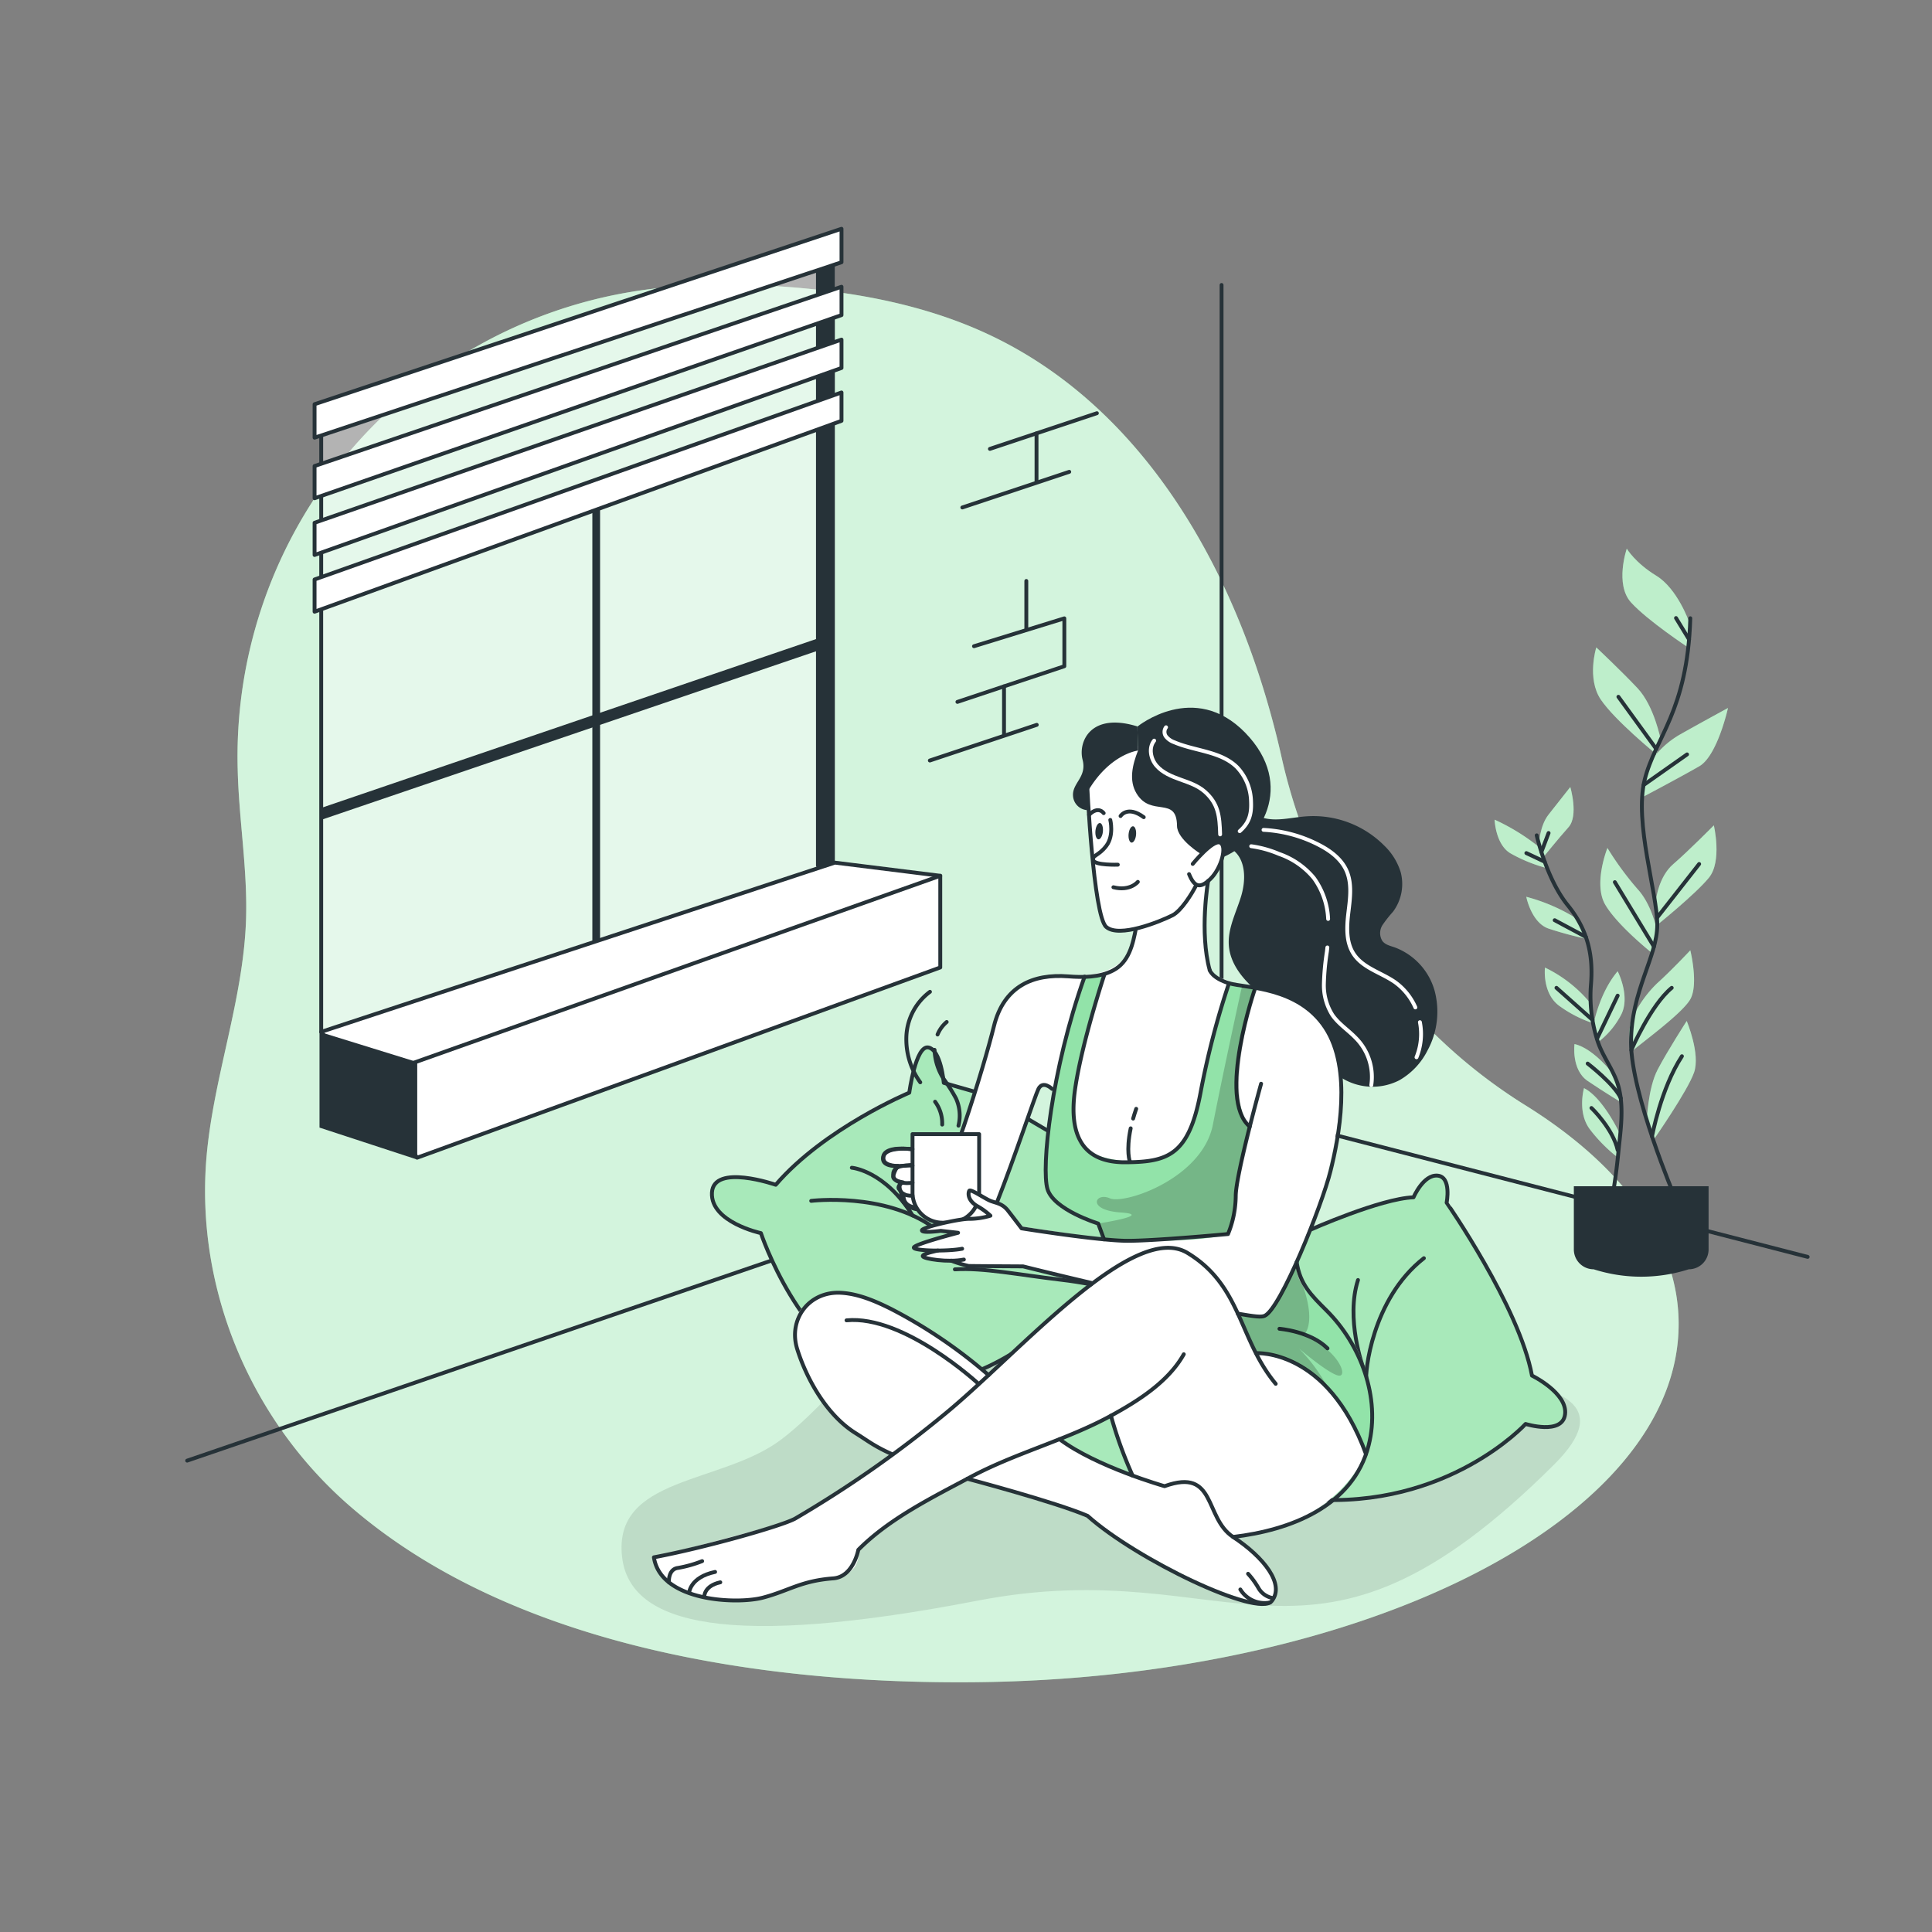 <svg xmlns="http://www.w3.org/2000/svg" viewBox="0 0 500 500"><rect x="0" y="0" width="500" height="500" fill="#808080" stroke="none"/><g id="background-simple"><path d="M394.7,286c-32.31-20.11-54.63-52.76-63-89.9q-1.49-6.66-3.37-13.23c-11.22-39.38-34.18-78.51-72.76-96.44-16.16-7.52-34.17-10.88-52.12-12.2-14.87-1.1-29.94-.84-44.53,2.12A121.9,121.9,0,0,0,61.52,199.26c.31,13.06,2.62,26.06,2.14,39.11-.76,20.56-8.39,40.39-10.2,60.89-3,34.39,11.51,68.61,37.65,91,42.13,36.14,106.92,45.53,160.54,45.1,101.35-.81,183.19-42.48,182.78-93.08C434.26,320.93,419.43,301.37,394.7,286Z" style="fill:#92E3A9"></path><path d="M394.7,286c-32.31-20.11-54.63-52.76-63-89.9q-1.49-6.66-3.37-13.23c-11.22-39.38-34.18-78.51-72.76-96.44-16.16-7.52-34.17-10.88-52.12-12.2-14.87-1.1-29.94-.84-44.53,2.12A121.9,121.9,0,0,0,61.52,199.26c.31,13.06,2.62,26.06,2.14,39.11-.76,20.56-8.39,40.39-10.2,60.89-3,34.39,11.51,68.61,37.65,91,42.13,36.14,106.92,45.53,160.54,45.1,101.35-.81,183.19-42.48,182.78-93.08C434.26,320.93,419.43,301.37,394.7,286Z" style="fill:#fff;opacity:0.6"></path></g><g id="Room"><line x1="48.44" y1="378.01" x2="317.67" y2="285.81" style="fill:none;stroke:#263238;stroke-linecap:round;stroke-linejoin:round"></line><line x1="316.14" y1="287.01" x2="316.14" y2="73.75" style="fill:none;stroke:#263238;stroke-linecap:round;stroke-linejoin:round"></line><line x1="315.64" y1="286.04" x2="467.82" y2="325.28" style="fill:none;stroke:#263238;stroke-linecap:round;stroke-linejoin:round"></line><line x1="240.64" y1="196.82" x2="268.31" y2="187.59" style="fill:none;stroke:#263238;stroke-linecap:round;stroke-linejoin:round"></line><polyline points="247.78 181.65 275.45 172.42 275.45 160.03 252.07 167.24" style="fill:none;stroke:#263238;stroke-linecap:round;stroke-linejoin:round"></polyline><line x1="259.84" y1="177.63" x2="259.84" y2="190.19" style="fill:none;stroke:#263238;stroke-linecap:round;stroke-linejoin:round"></line><line x1="265.61" y1="150.35" x2="265.61" y2="162.91" style="fill:none;stroke:#263238;stroke-linecap:round;stroke-linejoin:round"></line><line x1="249.05" y1="131.33" x2="276.72" y2="122.11" style="fill:none;stroke:#263238;stroke-linecap:round;stroke-linejoin:round"></line><line x1="256.19" y1="116.17" x2="283.87" y2="106.94" style="fill:none;stroke:#263238;stroke-linecap:round;stroke-linejoin:round"></line><line x1="268.25" y1="112.15" x2="268.25" y2="124.71" style="fill:none;stroke:#263238;stroke-linecap:round;stroke-linejoin:round"></line></g><g id="Plant"><path d="M428.64,232.52s.66-5.69,4.43-8.92,10.47-10,10.47-10,2.2,9.27-1.26,13.53-13.38,12.23-13.38,12.23Z" style="fill:#92E3A9"></path><path d="M428.64,232.52s.66-5.69,4.43-8.92,10.47-10,10.47-10,2.2,9.27-1.26,13.53-13.38,12.23-13.38,12.23Z" style="fill:#fff;opacity:0.4"></path><path d="M411.73,259.8a34.63,34.63,0,0,0-11.89-9.39s-.82,6.9,4,10.12a31.46,31.46,0,0,0,8.05,4.14" style="fill:#92E3A9"></path><path d="M408.7,238.15A47.43,47.43,0,0,0,395,232.09s1.29,6.67,5.75,8.22a90.75,90.75,0,0,0,9.82,2.65Z" style="fill:#92E3A9"></path><path d="M398.61,219.46a54.25,54.25,0,0,0-11.81-7.33s.21,6.29,4,8.65a39.67,39.67,0,0,0,9.07,3.77Z" style="fill:#92E3A9"></path><path d="M398.3,218.48s.14-4.72,2.47-7.67l5.62-7.13s2.2,7.43-.45,10.39-6.57,7.82-6.57,7.82Z" style="fill:#92E3A9"></path><path d="M428.82,240.92s-1.19-6.69-5.06-10.87A79.49,79.49,0,0,1,416,219.46s-3.72,9.27-.57,14.66,12,12.43,12,12.43Z" style="fill:#92E3A9"></path><path d="M412.38,265.21s1.48-8.2,6.27-13.85c0,0,3.52,6.81.7,11.62a21,21,0,0,1-5.77,6.73Z" style="fill:#92E3A9"></path><path d="M417.81,278.34s-5.24-7-10.33-8.14c0,0-.88,6.64,3.41,9.55s8.8,5.63,8.8,5.63Z" style="fill:#92E3A9"></path><path d="M419.35,293.68s-4.39-9.56-9.41-12.07c0,0-1.78,6.19,1.46,10.58a39.64,39.64,0,0,0,7.34,7.41Z" style="fill:#92E3A9"></path><path d="M426.2,290s.28-8.36,2.79-13.17,7.53-12.6,7.53-12.6,3.59,8.51,1.9,13.33S428,294.9,428,294.9Z" style="fill:#92E3A9"></path><path d="M422.69,263a30.43,30.43,0,0,1,6.13-8.48c3.73-3.35,8.63-8.58,8.63-8.58s2.18,8.79,0,12.66-13.64,12-15.34,13.71C422.11,272.29,420.83,266.26,422.69,263Z" style="fill:#92E3A9"></path><path d="M437.13,160.92s-3-8.58-8.49-11.93-7.63-7-7.63-7-3.17,9.21,1.1,13.92,14.81,11.66,14.81,11.66Z" style="fill:#92E3A9"></path><path d="M429.78,191.41s-1.66-8.72-6-13.32-10.66-10.54-10.66-10.54-2.52,8,1.15,13.47,14.41,14.19,14.41,14.19Z" style="fill:#92E3A9"></path><path d="M427.22,197.06a23.31,23.31,0,0,1,7.32-6.83c4.6-2.62,12.66-7,12.66-7s-2.72,12.36-7.43,15.08-14.42,7.85-14.42,7.85S424.86,200,427.22,197.06Z" style="fill:#92E3A9"></path><path d="M411.73,259.8a34.63,34.63,0,0,0-11.89-9.39s-.82,6.9,4,10.12a31.46,31.46,0,0,0,8.05,4.14" style="fill:#fff;opacity:0.4"></path><path d="M408.7,238.15A47.43,47.43,0,0,0,395,232.09s1.29,6.67,5.75,8.22a90.75,90.75,0,0,0,9.82,2.65Z" style="fill:#fff;opacity:0.4"></path><path d="M398.61,219.46a54.25,54.25,0,0,0-11.81-7.33s.21,6.29,4,8.65a39.67,39.67,0,0,0,9.07,3.77Z" style="fill:#fff;opacity:0.4"></path><path d="M398.3,218.48s.14-4.72,2.47-7.67l5.62-7.13s2.2,7.43-.45,10.39-6.57,7.82-6.57,7.82Z" style="fill:#fff;opacity:0.4"></path><path d="M428.82,240.92s-1.19-6.69-5.06-10.87A79.49,79.49,0,0,1,416,219.46s-3.72,9.27-.57,14.66,12,12.43,12,12.43Z" style="fill:#fff;opacity:0.4"></path><path d="M412.38,265.21s1.48-8.2,6.27-13.85c0,0,3.52,6.81.7,11.62a21,21,0,0,1-5.77,6.73Z" style="fill:#fff;opacity:0.4"></path><path d="M417.81,278.34s-5.24-7-10.33-8.14c0,0-.88,6.64,3.41,9.55s8.8,5.63,8.8,5.63Z" style="fill:#fff;opacity:0.4"></path><path d="M419.35,293.68s-4.39-9.56-9.41-12.07c0,0-1.78,6.19,1.46,10.58a39.64,39.64,0,0,0,7.34,7.41Z" style="fill:#fff;opacity:0.4"></path><path d="M426.2,290s.28-8.36,2.79-13.17,7.53-12.6,7.53-12.6,3.59,8.51,1.9,13.33S428,294.9,428,294.9Z" style="fill:#fff;opacity:0.4"></path><path d="M422.69,263a30.43,30.43,0,0,1,6.13-8.48c3.73-3.35,8.63-8.58,8.63-8.58s2.18,8.79,0,12.66-13.64,12-15.34,13.71C422.11,272.29,420.83,266.26,422.69,263Z" style="fill:#fff;opacity:0.4"></path><path d="M437.13,160.92s-3-8.58-8.49-11.93-7.63-7-7.63-7-3.17,9.21,1.1,13.92,14.81,11.66,14.81,11.66Z" style="fill:#fff;opacity:0.4"></path><path d="M429.78,191.41s-1.66-8.72-6-13.32-10.66-10.54-10.66-10.54-2.52,8,1.15,13.47,14.41,14.19,14.41,14.19Z" style="fill:#fff;opacity:0.4"></path><path d="M427.22,197.06a23.31,23.31,0,0,1,7.32-6.83c4.6-2.62,12.66-7,12.66-7s-2.72,12.36-7.43,15.08-14.42,7.85-14.42,7.85S424.86,200,427.22,197.06Z" style="fill:#fff;opacity:0.4"></path><path d="M437.05,328.49a40.39,40.39,0,0,1-24.61,0,5.13,5.13,0,0,1-5.13-5.13V307h34.87v16.33A5.13,5.13,0,0,1,437.05,328.49Z" style="fill:#263238"></path><path d="M397.7,216.19s2.52,11.32,8.05,18.11,6.54,13.59,6,20.38a37.72,37.72,0,0,0,1.79,15c1.46,4.22,4.49,7.8,5.49,12.19,1.22,5.33.35,10.82-.18,16.18-.38,3.91-.89,7.82-1.56,11.69" style="fill:none;stroke:#263238;stroke-linecap:round;stroke-linejoin:round"></path><path d="M433.43,309.77s-11.32-26.66-11.32-40,6.79-22.13,6.79-30.44-6-26.41-3.27-37.48S436.7,184.2,437.45,160" style="fill:none;stroke:#263238;stroke-linecap:round;stroke-linejoin:round"></path><line x1="413.3" y1="268.84" x2="418.65" y2="257.67" style="fill:none;stroke:#263238;stroke-linecap:round;stroke-linejoin:round"></line><line x1="402.81" y1="255.65" x2="412.15" y2="263.96" style="fill:none;stroke:#263238;stroke-linecap:round;stroke-linejoin:round"></line><line x1="402.35" y1="238.15" x2="410.42" y2="242.47" style="fill:none;stroke:#263238;stroke-linecap:round;stroke-linejoin:round"></line><line x1="417.92" y1="228.3" x2="428.04" y2="244.99" style="fill:none;stroke:#263238;stroke-linecap:round;stroke-linejoin:round"></line><line x1="428.82" y1="237.53" x2="439.74" y2="223.6" style="fill:none;stroke:#263238;stroke-linecap:round;stroke-linejoin:round"></line><line x1="425.35" y1="203.17" x2="436.61" y2="195.24" style="fill:none;stroke:#263238;stroke-linecap:round;stroke-linejoin:round"></line><line x1="428.64" y1="193.83" x2="418.84" y2="180.33" style="fill:none;stroke:#263238;stroke-linecap:round;stroke-linejoin:round"></line><line x1="437.13" y1="165.49" x2="433.75" y2="159.95" style="fill:none;stroke:#263238;stroke-linecap:round;stroke-linejoin:round"></line><path d="M422.18,271.77s5-11.64,10.46-16.12" style="fill:none;stroke:#263238;stroke-linecap:round;stroke-linejoin:round"></path><path d="M427.54,294.11s2.28-12.4,7.74-20.76" style="fill:none;stroke:#263238;stroke-linecap:round;stroke-linejoin:round"></path><path d="M411.86,286.75c.2.14,5.61,5.47,6.79,10.88" style="fill:none;stroke:#263238;stroke-linecap:round;stroke-linejoin:round"></path><path d="M410.89,275.25s6.93,5.33,8.59,9" style="fill:none;stroke:#263238;stroke-linecap:round;stroke-linejoin:round"></path><line x1="395.02" y1="220.78" x2="399.76" y2="223.01" style="fill:none;stroke:#263238;stroke-linecap:round;stroke-linejoin:round"></line><line x1="398.91" y1="220.5" x2="400.77" y2="215.58" style="fill:none;stroke:#263238;stroke-linecap:round;stroke-linejoin:round"></line></g><g id="Window"><polygon points="83.13 103.96 216.06 61.17 216.06 223.25 83.13 267.04 83.13 103.96" style="fill:#fff;opacity:0.4"></polygon><polyline points="211.68 96.04 211.68 67.22 83.13 105.86 83.13 156.33 83.13 208.14 83.13 211.16 83.13 267.04" style="fill:none;stroke:#263238;stroke-linecap:round;stroke-linejoin:round"></polyline><path d="M154.3,244.25a1,1,0,0,1-1-1V124.79a1,1,0,0,1,2,0V243.25A1,1,0,0,1,154.3,244.25Z" style="fill:#263238"></path><line x1="211.68" y1="96.04" x2="211.68" y2="224.01" style="fill:none;stroke:#263238;stroke-linecap:round;stroke-linejoin:round"></line><path d="M212.07,165.09l-128.94,44v3a1.51,1.51,0,0,0,.46-.07l128.48-43.77Z" style="fill:#263238"></path><polygon points="216.06 223.25 211.68 224.53 211.68 61.17 216.06 61.17 216.06 223.25" style="fill:#263238"></polygon><polygon points="217.78 59.21 217.78 67.87 81.41 113.27 81.41 104.61 217.78 59.21" style="fill:#fff;stroke:#263238;stroke-linecap:round;stroke-linejoin:round"></polygon><polygon points="217.78 74.21 217.78 81.55 81.41 128.95 81.41 120.61 217.78 74.21" style="fill:#fff;stroke:#263238;stroke-linecap:round;stroke-linejoin:round"></polygon><polygon points="217.78 87.89 217.78 95.23 81.41 143.63 81.41 135.29 217.78 87.89" style="fill:#fff;stroke:#263238;stroke-linecap:round;stroke-linejoin:round"></polygon><polygon points="217.78 101.57 217.78 108.91 81.41 158.31 81.41 149.97 217.78 101.57" style="fill:#fff;stroke:#263238;stroke-linecap:round;stroke-linejoin:round"></polygon><polygon points="83.13 267.04 216.06 223.25 243.34 226.65 243.34 250.38 107.98 299.6 83.13 267.04" style="fill:#fff;stroke:#263238;stroke-linejoin:round"></polygon><polygon points="82.69 267.04 107.98 274.87 107.98 300.1 82.69 291.82 82.69 267.04" style="fill:#263238"></polygon><line x1="243.34" y1="226.65" x2="88.49" y2="281.63" style="fill:none;stroke:#263238;stroke-linecap:round;stroke-linejoin:round"></line></g><g id="Shadow"><path d="M402.23,379c-63.7,63.48-82.16,22.24-149.29,35.26C188.79,426.65,163.07,420.69,161,403c-2.45-21,25.65-18.81,41.06-30.37,20.16-15.13,26.05-39.85,84.11-28.12C353.2,358.06,432.62,348.68,402.23,379Z" style="opacity:0.1"></path></g><g id="Character"><path d="M255.78,283.55l-11.53-3.31s-.72-8.56-4-9.16-4.93,11.71-4.93,11.71-21.89,9.13-34.56,23.83c0,0-16.12-5.6-16.51,2.05s12.67,10.46,12.67,10.46,10,30.2,30.71,37.31S269,345.2,269,345.2l25.19-21.38-8.1-15.15-11.47-14Z" style="fill:#92E3A9"></path><path d="M255.78,283.55l-11.53-3.31s-.72-8.56-4-9.16-4.93,11.71-4.93,11.71-21.89,9.13-34.56,23.83c0,0-16.12-5.6-16.51,2.05s12.67,10.46,12.67,10.46,10,30.2,30.71,37.31S269,345.2,269,345.2l25.19-21.38-8.1-15.15-11.47-14Z" style="fill:#fff;opacity:0.2"></path><path d="M255.78,283.55l-11.53-3.31s-.72-8.56-4-9.16-4.93,11.71-4.93,11.71-21.89,9.13-34.56,23.83c0,0-16.12-5.6-16.51,2.05s12.67,10.46,12.67,10.46,10,30.2,30.71,37.31S269,345.2,269,345.2l25.19-21.38-8.1-15.15-11.47-14Z" style="fill:none;stroke:#263238;stroke-linecap:round;stroke-linejoin:round"></path><path d="M209.94,310.78s19-2.28,31.68,6.92" style="fill:none;stroke:#263238;stroke-linecap:round;stroke-linejoin:round"></path><path d="M220.45,302.21s8.48.68,15.73,12.36" style="fill:none;stroke:#263238;stroke-linecap:round;stroke-linejoin:round"></path><path d="M352.73,353.75s-4.52-12.47-1.28-22.48" style="fill:none;stroke:#263238;stroke-linecap:round;stroke-linejoin:round"></path><path d="M339.08,318.28s18.17-8.09,26.74-8.42c0,0,2.55-5.94,6.22-5.61s2.35,7,2.35,7S393.17,338.2,396.47,356c0,0,9.23,4.5,8.57,10s-10.22,2.52-10.22,2.52S374.64,390.61,339.08,388,328.16,326.7,339.08,318.28Z" style="fill:#92E3A9"></path><path d="M339.08,318.28s18.17-8.09,26.74-8.42c0,0,2.55-5.94,6.22-5.61s2.35,7,2.35,7S393.17,338.2,396.47,356c0,0,9.23,4.5,8.57,10s-10.22,2.52-10.22,2.52S374.64,390.61,339.08,388,328.16,326.7,339.08,318.28Z" style="fill:#fff;opacity:0.2"></path><path d="M339.08,318.28s18.17-8.09,26.74-8.42c0,0,2.55-5.94,6.22-5.61s2.35,7,2.35,7S393.17,338.2,396.47,356c0,0,9.23,4.5,8.57,10s-10.22,2.52-10.22,2.52S374.64,390.61,339.08,388,328.16,326.7,339.08,318.28Z" style="fill:none;stroke:#263238;stroke-linecap:round;stroke-linejoin:round"></path><path d="M353.61,357.22c-.39-1.65,1.31-21,14.89-31.6" style="fill:none;stroke:#263238;stroke-linecap:round;stroke-linejoin:round"></path><path d="M352.73,353.75s-4.52-12.47-1.28-22.48" style="fill:none;stroke:#263238;stroke-linecap:round;stroke-linejoin:round"></path><path d="M326.51,211.54c3.68,1.2,7.66,0,11.53-.27a25.88,25.88,0,0,1,20.2,7.57,16.11,16.11,0,0,1,4.25,6.85,12,12,0,0,1-2,10.29,31.23,31.23,0,0,0-2.69,3.41,3.86,3.86,0,0,0-.06,4.11c.75,1,2,1.27,3.18,1.67a16.84,16.84,0,0,1,10.37,11.28,21.06,21.06,0,0,1-1.86,15.43,18.38,18.38,0,0,1-7.28,7.69,15.17,15.17,0,0,1-17.23-2.36c-3.1-3-4.74-7.16-7.45-10.51-3.16-3.91-7.61-6.52-11.53-9.67s-7.55-7.33-7.92-12.35c-.32-4.37,1.88-8.47,3.16-12.66s1.32-9.5-2.19-12.13c1.87-2,3.51-4,5.38-6C325.42,212.8,326.11,213,326.51,211.54Z" style="fill:#263238"></path><path d="M255.77,316.15l4.35-10s7.29-22.58,9-24.45,5,2.16,5,2.16l9-31s-4.95-.1-9.9-.31-12.54,3.76-15.45,11.74-11.59,37.75-11.59,37.75l2.16,12,5.06,4.29Z" style="fill:#fff"></path><path d="M354.16,360.43c0,7.12-1.59,13-5.23,17.42-.84-10-5.67-22.9-22.57-32.32-25.65-11.16-44.9-13.61-44.9-13.61l-16.69-4.63-.38-9.86,21.46,3.22-1.64-4.47s-12.26-2-13.56-12.41,10-51.45,10-51.45,7.78.11,11.31-5.69,4-16.32,4-16.32l16.55-4.93s-2.71,14.27-.43,20.57.23,6,7,8.31,17.66,2,23.81,11.31c6.6,11.29,3.94,27.82-1.48,45.83-5.19,13.08-5.93,14.75-5.93,14.75s1.18,6.37,4,8.85S354.19,348.54,354.16,360.43Z" style="fill:#fff"></path><path d="M319.11,397.76s24.45-1.1,34.4-21.45c0,0,0-.06-3.23-9.92s-15.88-20.68-29.16-23.72c0,0-7.69-19-16.75-19.79-9.91-.84-29.21,13.15-48.54,33,0,0-25-20-36.67-21.15-9.82-1-15.14,5.73-13.41,11.71s6.43,16.45,10.24,19.91,14.8,10,14.8,10-20.57,14.89-25,16.66-36.52,10-36.52,10,1.75,7.4,8.63,9.09,13.36,3.4,19.54,1.36,10.33-4,14.29-4.49,11-.64,10.44-7.89c0,0,13.74-11.57,28.22-18.39l31.11,9.6s25.89,19.46,46.25,22.82c0,0,3,.27,2.48-4.74S319.11,397.76,319.11,397.76Z" style="fill:#fff"></path><path d="M274.2,372.46a91.21,91.21,0,0,0,13.31-6.07l5.18,15.33S278.22,376.31,274.2,372.46Z" style="fill:#92E3A9;opacity:0.8"></path><path d="M295.43,192.67s-12,3.8-14.09,11.4c0,0,.79,18.14,2.31,25.83s1,9.5,3.73,10.62,12.91-2.59,15.43-3.36,6-6.75,6-6.75,4-1.56,5.47-4.15,4.39-8.66,3.7-14.36S302.08,192.45,295.43,192.67Z" style="fill:#fff"></path><path d="M335.58,326.62s-1.5,5.32,6.72,11.5c8,6,12.82,17.31,12.82,26.72,0,4.75,0,5.44-1.61,10.65,0,0-3.23-8.15-12-18.27-8.55-7.37-13.06-6.72-16.45-7A65.76,65.76,0,0,0,320.46,340c3.93.64,5.37.73,6.78.54C331.12,338.12,335.58,326.62,335.58,326.62Z" style="fill:#92E3A9"></path><path d="M285.85,252.11l-5.16.68a286.18,286.18,0,0,0-7.86,29.71c-3.26,15.95-3.37,24.41-1.3,26.94s12.68,7.21,12.68,7.21l1.5,4.1s22.39,1.48,32.13-1.38a19.94,19.94,0,0,0,1.81-7.09c.24-4-.11-3.4.91-8.23s2.88-12.5,2.88-12.5-8.12-8.68,1.42-35.42l-6.8-1.67s-5.34,18.23-6.55,24.28-1.42,23.16-17.86,22-15.1-7.18-15.4-9.19-.19-11.47,2-19.85S285.85,252.11,285.85,252.11Z" style="fill:#92E3A9"></path><path d="M287.34,212.2s1,4-1,6.67-3.81,2.46-3.39,3.78,6.34,1.13,6.34,1.13" style="fill:none;stroke:#263238;stroke-linecap:round;stroke-linejoin:round"></path><path d="M294.47,228.23s-2,2.49-6.32,1.39" style="fill:none;stroke:#263238;stroke-linecap:round;stroke-linejoin:round"></path><path d="M290,211.19s1.75-2.83,6,.3" style="fill:none;stroke:#263238;stroke-linecap:round;stroke-linejoin:round"></path><path d="M285.63,210.44s-1.35-2-3.79.44" style="fill:none;stroke:#263238;stroke-linecap:round;stroke-linejoin:round"></path><path d="M292.08,215.84c-.11,1.18.23,2.18.76,2.23s1.06-.86,1.17-2-.23-2.18-.76-2.23S292.2,214.66,292.08,215.84Z" style="fill:#263238"></path><path d="M283.5,215c-.11,1.18.23,2.17.76,2.22s1.06-.86,1.17-2-.22-2.17-.76-2.22S283.62,213.84,283.5,215Z" style="fill:#263238"></path><path d="M308.68,223.58s5.17-6.35,7.08-5.51.32,6.63-2.46,9.35-4.22,2.11-5.57-1.2" style="fill:none;stroke:#263238;stroke-linecap:round;stroke-linejoin:round"></path><path d="M281.34,202.75s1.6,34.19,4.94,37.13,13.92-1.37,17.17-3c2.26-1.16,5-5.56,6.08-7.71" style="fill:none;stroke:#263238;stroke-linecap:round;stroke-linejoin:round"></path><path d="M313.07,251.06c-2.69-9.75-.41-23.06-.41-23.06" style="fill:none;stroke:#263238;stroke-linecap:round;stroke-linejoin:round"></path><path d="M310.92,221.1s-6.28-3.8-6.31-7.36c-.07-7.91-6.72-2.13-10.49-8.41-2-3.34-1.08-7.33.4-11.09l-.16-6.2s14.68-12,27.91,1.6,4,28.31-6,32.29c0,0,1.41-2.68-.55-3.86S310.92,221.1,310.92,221.1Z" style="fill:#263238"></path><path d="M294.52,194.24s-7.44.84-13.18,10.88v4.54A3.93,3.93,0,0,1,277.7,206c-.26-3.4,3.65-4.83,2.47-9.39s2-12.38,14.19-8.61Z" style="fill:#263238"></path><path d="M298.7,191.67c-1.49,1.85-.93,4.74.63,6.52s3.86,2.73,6.09,3.53,4.56,1.57,6.35,3.14c3.55,3.13,3.86,6.34,4,11.08" style="fill:none;stroke:#fff;stroke-linecap:round;stroke-linejoin:round"></path><path d="M301.77,188.22a2,2,0,0,0,0,2.4,4.81,4.81,0,0,0,2.12,1.47c5.44,2.32,12.13,2.32,16.3,6.51a13.35,13.35,0,0,1,3.58,8.88c.15,3.27-.51,5.49-2.94,7.63" style="fill:none;stroke:#fff;stroke-linecap:round;stroke-linejoin:round"></path><path d="M367.47,264.54a15.92,15.92,0,0,1-.88,9.08" style="fill:none;stroke:#fff;stroke-linecap:round;stroke-linejoin:round"></path><path d="M327,214.77a35,35,0,0,1,14.24,3.84c3,1.53,5.84,3.63,7.21,6.67,1.51,3.36.95,7.25.51,10.91s-.65,7.67,1.4,10.74c2.39,3.58,7,4.74,10.58,7.19a15.92,15.92,0,0,1,5.36,6.6" style="fill:none;stroke:#fff;stroke-linecap:round;stroke-linejoin:round"></path><path d="M343.52,245.2l-.12,1.07a64.44,64.44,0,0,0-.78,8.42,14.38,14.38,0,0,0,2.21,8c1.6,2.31,4.05,3.87,6,5.89a14.28,14.28,0,0,1,4.06,12.24" style="fill:none;stroke:#fff;stroke-linecap:round;stroke-linejoin:round"></path><path d="M323.81,219a28.14,28.14,0,0,1,7.21,2,20.24,20.24,0,0,1,9,6.22,19.51,19.51,0,0,1,3.7,10.6" style="fill:none;stroke:#fff;stroke-linecap:round;stroke-linejoin:round"></path><path d="M324.86,255.66s-10,28.83-1.42,35.89" style="fill:none;stroke:#263238;stroke-linecap:round;stroke-linejoin:round"></path><path d="M239.23,315c5.86-7.5,15.46-39.12,18-49.43s10.07-13.59,19.21-12.89c3.81.3,8.12.31,11.64-1.54,4.1-2.15,5.11-6.73,5.93-11.06" style="fill:none;stroke:#263238;stroke-miterlimit:10"></path><path d="M272.26,281.8s-2.34-2.29-3.51,0c-.82,1.6-6.24,18-10.7,29.27" style="fill:none;stroke:#263238;stroke-linecap:round;stroke-linejoin:round"></path><path d="M285.71,320.75l-1.5-4.1s-11.48-3.52-13.12-8.9.93-30.74,9.6-55" style="fill:none;stroke:#263238;stroke-linecap:round;stroke-linejoin:round"></path><path d="M285.85,252.11s-5.85,17.56-7.61,29.69,2,19.07,13,19,16.4-1.8,19.44-17.92a215.43,215.43,0,0,1,7.38-28.42" style="fill:none;stroke:#263238;stroke-linecap:round;stroke-linejoin:round"></path><path d="M293.25,289.49c.23-.8.49-1.65.8-2.53" style="fill:none;stroke:#263238;stroke-linecap:round;stroke-linejoin:round"></path><path d="M292.42,300.64s-1.06-2.62.2-8.63" style="fill:none;stroke:#263238;stroke-linecap:round;stroke-linejoin:round"></path><path d="M282.38,332.38c-2.62-.47-5.21-.88-7.71-1.17-11.28-1.33-20.15-3.16-27.55-2.7" style="fill:none;stroke:#263238;stroke-linecap:round;stroke-linejoin:round"></path><path d="M335.58,326.62c.86,5.77,3.75,8.57,7.78,12.59,8.7,8.67,14,22.42,10.85,34.82-4,15.86-20.33,22-35.1,23.73" style="fill:none;stroke:#263238;stroke-linecap:round;stroke-linejoin:round"></path><path d="M331.12,343.89s8,.62,12.44,5.07" style="fill:none;stroke:#263238;stroke-linecap:round;stroke-linejoin:round"></path><path d="M325.1,350.21s18.46-1.25,28.41,26.1" style="fill:none;stroke:#263238;stroke-linecap:round;stroke-linejoin:round"></path><path d="M236.85,297.57s-7.37-1.37-8.23,1.59,3.77,2.59,3.77,2.59a7.1,7.1,0,0,0-1.23,2.69c-.13,1.19,2.5,1.54,2.5,1.54s-1.57.93-1,1.73a2.46,2.46,0,0,1,.59,1.26s-.61,2.92,3.81,3.95C237.08,312.92,236.27,300.2,236.85,297.57Z" style="fill:#fff;stroke:#263238;stroke-linecap:round;stroke-linejoin:round"></path><path d="M236.15,293.51H253.4a0,0,0,0,1,0,0v15.15a7.77,7.77,0,0,1-7.77,7.77h-1.7a7.77,7.77,0,0,1-7.77-7.77V293.51A0,0,0,0,1,236.15,293.51Z" style="fill:#fff;stroke:#263238;stroke-linecap:round;stroke-linejoin:round"></path><path d="M236.15,297.39s-7.43-.88-7.53,2.25,7.14,1.86,7.14,1.86" style="fill:none;stroke:#263238;stroke-linecap:round;stroke-linejoin:round"></path><path d="M236.15,301.67s-5-.66-5,2.27,5,2.15,5,2.15" style="fill:none;stroke:#263238;stroke-linecap:round;stroke-linejoin:round"></path><path d="M233,306s-1.35,3.56,3.15,3.46" style="fill:none;stroke:#263238;stroke-linecap:round;stroke-linejoin:round"></path><path d="M233.9,309s-.72,2.95,2.95,3.5" style="fill:none;stroke:#263238;stroke-linecap:round;stroke-linejoin:round"></path><path d="M242.64,267.73a8.44,8.44,0,0,1,2.36-3.24" style="fill:none;stroke:#263238;stroke-linecap:round;stroke-linejoin:round"></path><path d="M248.05,291.32a10.76,10.76,0,0,0-.64-7.05,43,43,0,0,0-3.11-4.93,14.79,14.79,0,0,1-2.44-7.64" style="fill:none;stroke:#263238;stroke-linecap:round;stroke-linejoin:round"></path><path d="M242,285.12a9.46,9.46,0,0,1,1.84,5.92" style="fill:none;stroke:#263238;stroke-linecap:round;stroke-linejoin:round"></path><path d="M240.67,256.68a15.16,15.16,0,0,0-6.08,11.11,19,19,0,0,0,3.57,12.31" style="fill:none;stroke:#263238;stroke-linecap:round;stroke-linejoin:round"></path><path d="M264.4,317.9l-4.83-6s-4.14-1.53-5.49-2.3-3.26-2.57-3.39-.6S256,314.3,256,314.3a31.5,31.5,0,0,1-5.34,1.14c-3,.38-12.41,2.09-12,2.95s4.87.15,4.87.15l4.48.5s-11.62,2.87-11.45,3.86,4.53.72,4.53.72-2.34.77-2.28,1.5,8.32,1.5,8.32,1.5,1.64,1.41,8.07,1.08,10-.33,10-.33l1.48-4.2Z" style="fill:#fff"></path><path d="M326.37,280.47s-6.56,23.6-6.56,29.07a26.5,26.5,0,0,1-2,9.83s-18.58,1.75-26,1.75-27.43-3.22-27.43-3.22-2.06-2.72-3.52-4.59-3.05-1.94-4.54-2.53-5.16-3.18-5.48-2.6-.45,2.44,2,3.92a17.73,17.73,0,0,1,3.48,2.52,19.34,19.34,0,0,1-5.37.82c-2.32-.11-12.2,2.12-12.35,2.95s4.87.15,4.87.15l4.48.5s-11.61,3-11.45,3.86,8.86,1,12.5.27" style="fill:none;stroke:#263238;stroke-linecap:round;stroke-linejoin:round"></path><path d="M242.73,323.64s-4.12.81-3.92,1.48,6.6,1.67,10.64.85" style="fill:none;stroke:#263238;stroke-linecap:round;stroke-linejoin:round"></path><path d="M282.38,332c-10.33-2.43-17.61-4.26-17.61-4.26s-13.13-.07-14.08-.11a30.51,30.51,0,0,1-4.51-1.37" style="fill:none;stroke:#263238;stroke-linecap:round;stroke-linejoin:round"></path><path d="M313.07,251.06s.62,2.09,5,3.4S336,255.33,343,266s3.5,28.42,1.31,37.16-12.89,35.63-17.05,37.38c-.87.36-2.31.22-6.93-.57" style="fill:none;stroke:#263238;stroke-linecap:round;stroke-linejoin:round"></path><path d="M321.45,255.11s-4.69,21.34-7.55,35.93C311.17,305,291,311.78,287.22,310.12s-6.09,3.05,2.79,3.66-5.8,2.87-5.8,2.87l1.64,4.47s26.1-.74,32-1.75a16.65,16.65,0,0,0,1.81-7.09c.06-3.92,3.79-20.73,3.79-20.73s-7.14-5.32,1.42-35.42Z" style="opacity:0.2"></path><path d="M320.32,339.73c1.74,2.56,2.19,4.93,4.54,10.12,0,0,12.48.33,19.16,10A44.46,44.46,0,0,0,336.18,349s8.75,7.45,10.64,7-1.07-7-9.48-10.43c0,0,3.36-2.44,0-12.38l-1.76-6.54s-4.75,12.41-8.34,14c-1.18.51-3,.06-6.78-.54" style="opacity:0.2"></path><path d="M306.36,350.48c-4,7.15-11.87,12.1-18.85,15.91-11.59,6.33-24.54,9.57-36.2,15.79-10,5.36-21.09,10.76-29.18,18.91,0,0-1.27,7-6.47,7.39-8.41.63-11.53,3.24-18.26,5s-26.45,1-28.17-10.45c12.7-2.37,32.79-8,36.52-10a293.06,293.06,0,0,0,39-27.28c19-15.64,48.57-50,62.59-41.48s13.18,22.22,22.81,33.86" style="fill:none;stroke:#263238;stroke-linecap:round;stroke-linejoin:round"></path><path d="M253.17,358.07s-19.25-17.8-34.09-16.37" style="fill:none;stroke:#263238;stroke-linecap:round;stroke-linejoin:round"></path><path d="M255.83,355.87a128,128,0,0,0-25.23-17.12c-4-2-8.36-3.89-12.85-4.17-8.31-.53-13.87,6.8-11.42,14.59,2.52,8,7.78,17.17,15.08,21.72,3.29,2.05,4.72,3.32,9.38,5.42" style="fill:none;stroke:#263238;stroke-linecap:round;stroke-linejoin:round"></path><path d="M250.35,382.7s22.7,6,31.11,9.6c12.76,11.42,44.17,26.38,47.66,22.06s-2-11.33-10-16.6c-7.57-5-4.24-18-17.73-13.14,0,0-17.67-5-27.18-12.16" style="fill:none;stroke:#263238;stroke-linecap:round;stroke-linejoin:round"></path><path d="M287.51,366.39a109.11,109.11,0,0,0,5.6,15.48" style="fill:none;stroke:#263238;stroke-linecap:round;stroke-linejoin:round"></path><path d="M182.27,413.17s-.09-2.74,4.14-3.67" style="fill:none;stroke:#263238;stroke-linecap:round;stroke-linejoin:round"></path><path d="M178.35,412.19s.21-4,6.72-5.38" style="fill:none;stroke:#263238;stroke-linecap:round;stroke-linejoin:round"></path><path d="M173.11,409.5s-.24-3.41,2.35-3.72a32.06,32.06,0,0,0,6.25-1.76" style="fill:none;stroke:#263238;stroke-linecap:round;stroke-linejoin:round"></path><path d="M323,407.29A20.77,20.77,0,0,1,325.7,411a5.32,5.32,0,0,0,3.6,2.56" style="fill:none;stroke:#263238;stroke-linecap:round;stroke-linejoin:round"></path><path d="M321,411.35a7.35,7.35,0,0,0,7.71,3.37" style="fill:none;stroke:#263238;stroke-linecap:round;stroke-linejoin:round"></path></g></svg>